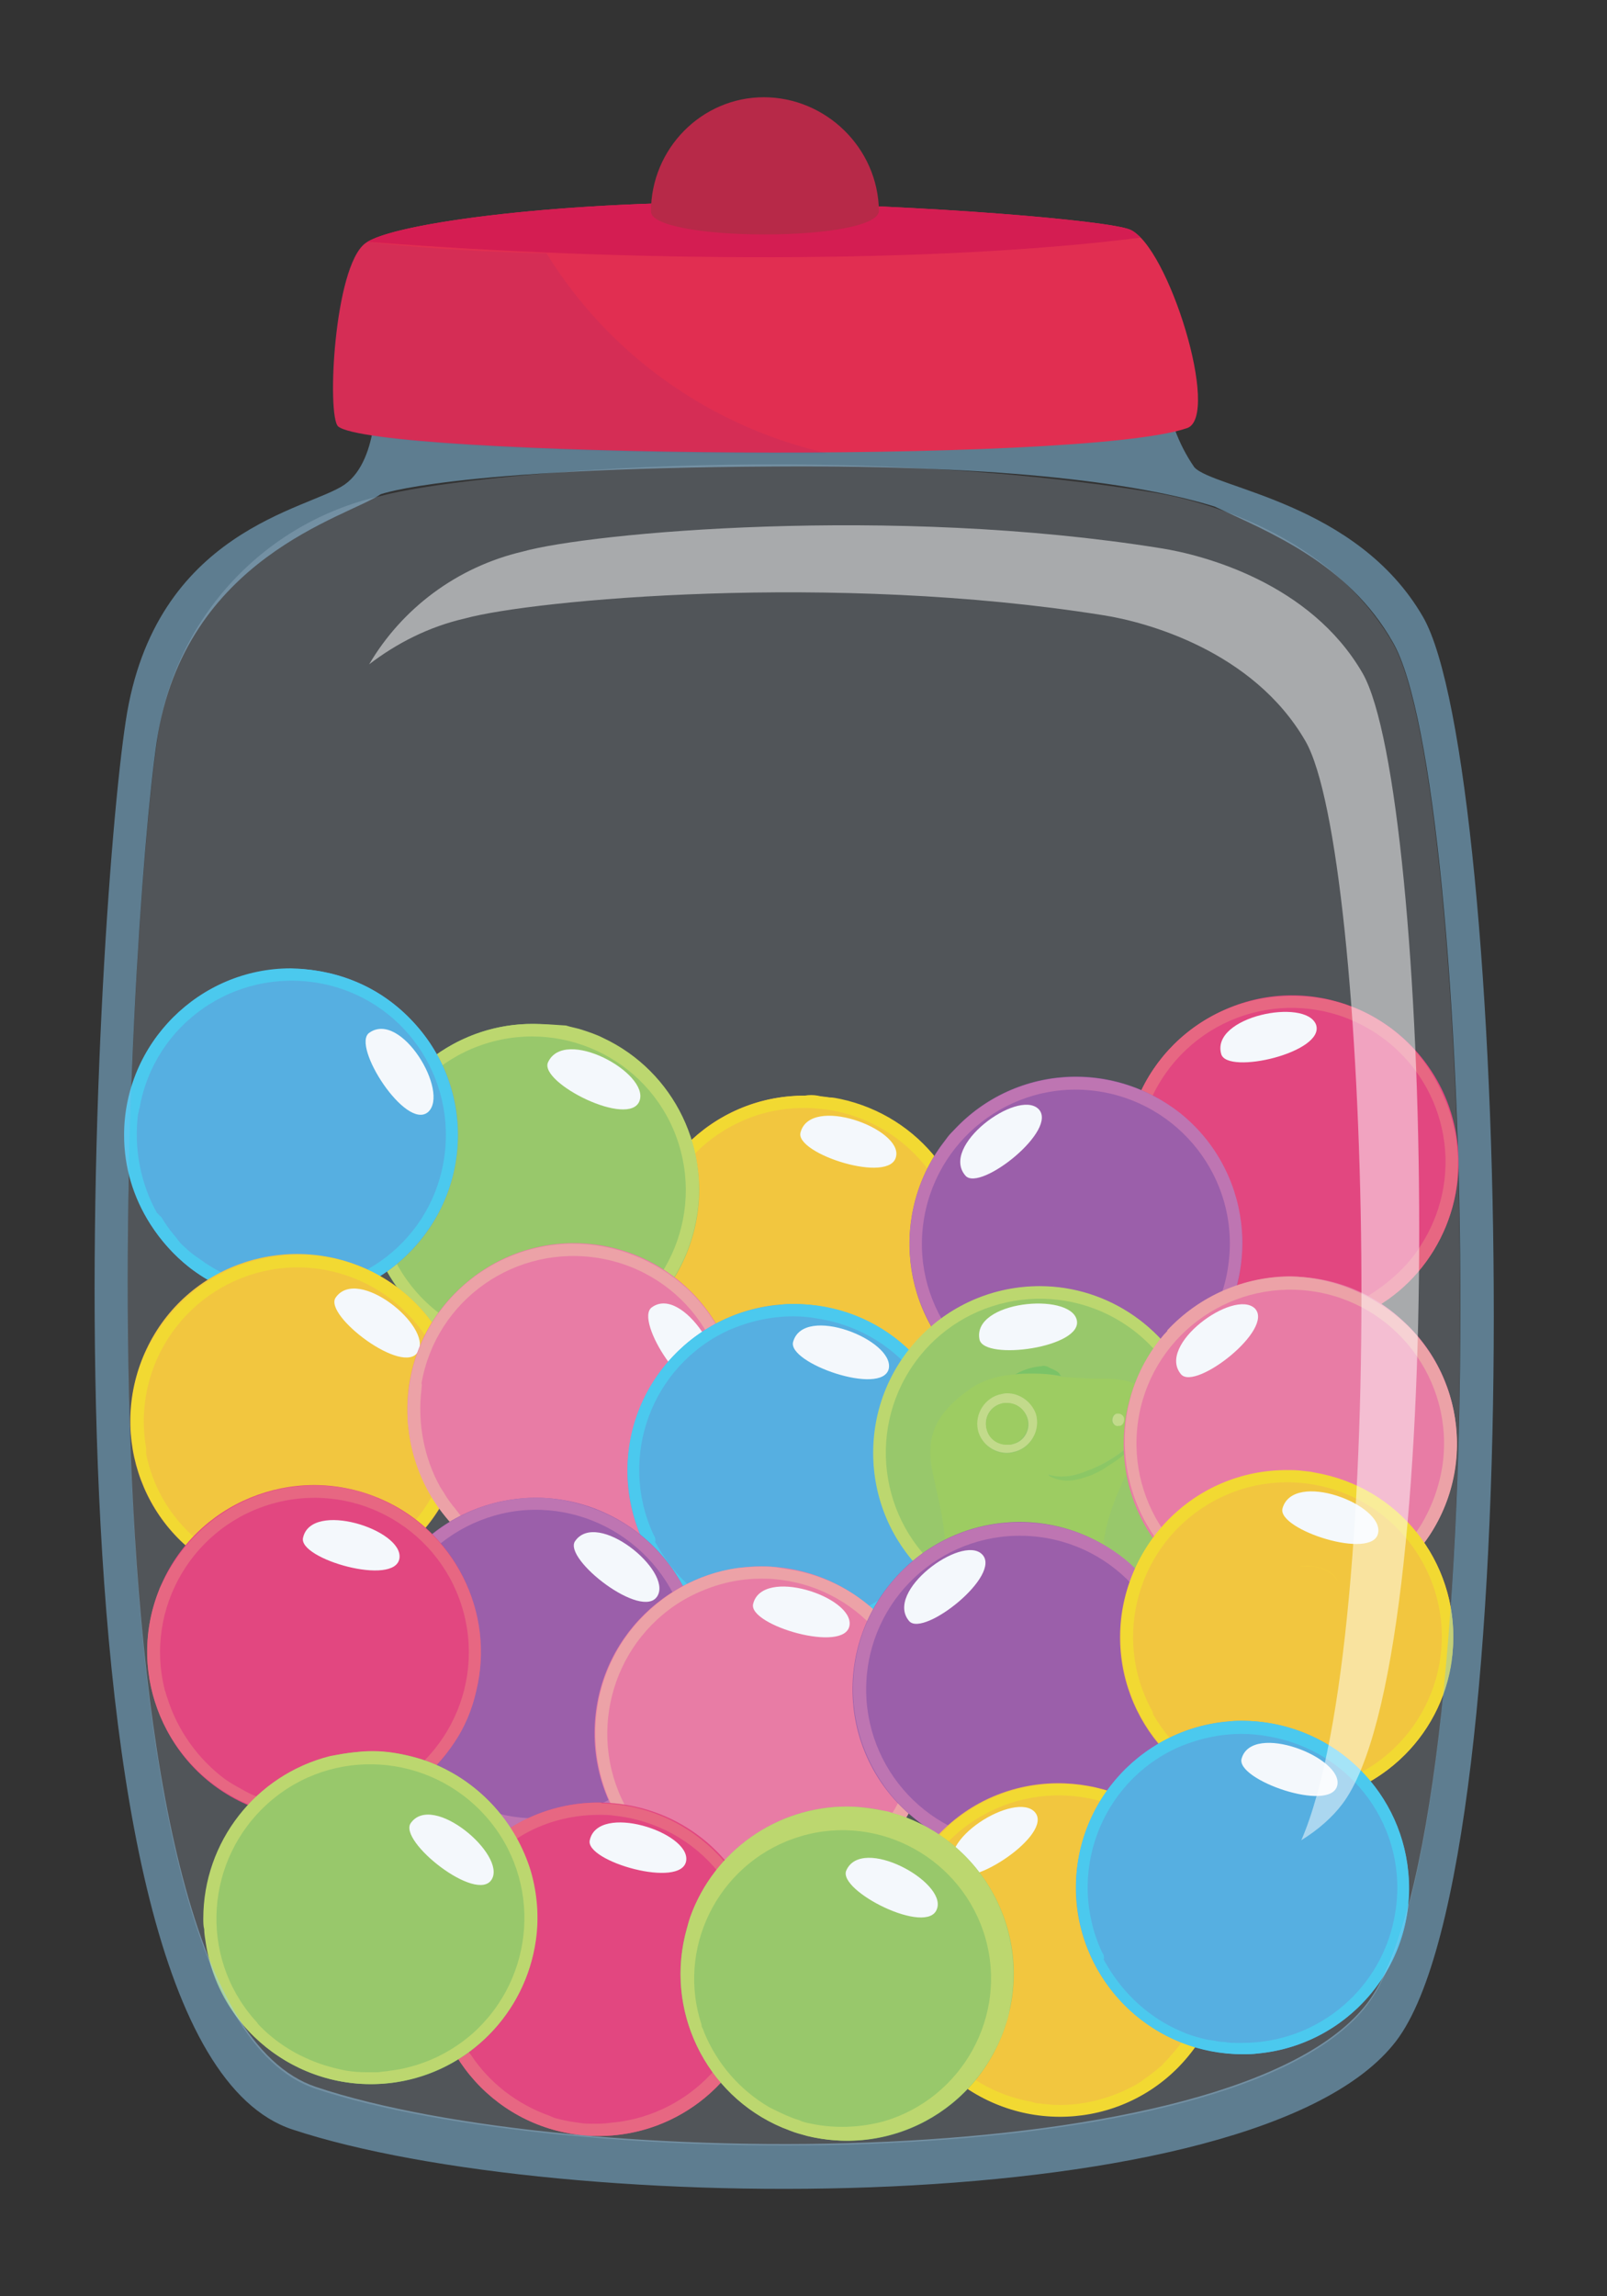 <svg width="14" height="20" viewBox="0 0 14 20" fill="none" xmlns="http://www.w3.org/2000/svg">
<rect x="0" y="0" width="14" height="20" fill="#333333" stroke="none"/>
<g clip-path="url(#clip0_2_636)">
<path d="M8.447 11.195C8.341 11.992 7.607 12.547 6.81 12.433C6.013 12.319 5.458 11.593 5.572 10.796C5.686 9.999 6.412 9.444 7.209 9.558C7.209 9.558 7.209 9.558 7.216 9.558C8.006 9.672 8.561 10.405 8.447 11.195Z" fill="#FDC113"/>
<path d="M5.807 11.586C5.48 10.924 5.75 10.113 6.419 9.785C6.604 9.693 6.803 9.65 7.01 9.65C7.074 9.65 7.138 9.657 7.202 9.664C7.935 9.771 8.447 10.447 8.341 11.18C8.248 11.828 7.707 12.312 7.053 12.333H6.981C6.953 12.333 6.924 12.333 6.903 12.333C6.867 12.333 6.832 12.326 6.796 12.326L6.746 12.319C6.69 12.305 6.633 12.291 6.576 12.276L6.526 12.255C6.248 12.148 6.021 11.949 5.864 11.693C5.857 11.679 5.843 11.657 5.835 11.65C5.828 11.629 5.814 11.607 5.807 11.586ZM7.01 9.543C6.291 9.543 5.686 10.07 5.579 10.775C5.579 10.782 5.579 10.782 5.579 10.789V10.803C5.48 11.565 5.992 12.276 6.754 12.419L6.811 12.426C6.839 12.433 6.867 12.433 6.896 12.433C6.939 12.44 6.981 12.44 7.017 12.44C7.693 12.44 8.284 11.97 8.433 11.309C8.44 11.273 8.447 11.23 8.455 11.195C8.462 11.145 8.469 11.088 8.469 11.038C8.49 10.333 8.013 9.721 7.323 9.572C7.287 9.565 7.259 9.558 7.223 9.558C7.188 9.551 7.152 9.551 7.124 9.543C7.088 9.536 7.045 9.536 7.01 9.543Z" fill="#FDD803"/>
<path d="M6.974 9.864C6.924 10.049 7.764 10.319 7.807 10.07C7.856 9.828 7.059 9.536 6.974 9.864Z" fill="white"/>
<path d="M12.59 9.551C12.903 10.291 12.569 11.138 11.828 11.458C11.088 11.771 10.241 11.437 9.921 10.697C9.601 9.956 9.942 9.109 10.683 8.789C11.416 8.469 12.27 8.811 12.59 9.551Z" fill="#E82264"/>
<path d="M10.533 11.251C9.907 10.853 9.722 10.027 10.12 9.401C10.519 8.775 11.344 8.59 11.97 8.988C12.597 9.387 12.782 10.212 12.383 10.839C12.284 11.002 12.141 11.137 11.985 11.244C11.942 11.273 11.899 11.301 11.857 11.322C11.828 11.337 11.793 11.351 11.757 11.365L11.714 11.38C11.657 11.401 11.601 11.415 11.543 11.429L11.494 11.436C11.422 11.451 11.344 11.458 11.266 11.458C11.045 11.458 10.832 11.408 10.633 11.301C10.611 11.294 10.597 11.28 10.583 11.273L10.533 11.251ZM11.252 8.675C10.447 8.675 9.8 9.323 9.8 10.127C9.8 10.931 10.447 11.579 11.252 11.579C11.422 11.579 11.586 11.55 11.743 11.493C11.771 11.486 11.793 11.472 11.821 11.465L11.878 11.444C12.476 11.159 12.803 10.504 12.675 9.856C12.654 9.757 12.625 9.657 12.583 9.565C12.561 9.515 12.54 9.465 12.511 9.415C12.262 8.953 11.778 8.668 11.252 8.675Z" fill="#EF4A67"/>
<path d="M10.639 9.18C10.689 9.366 11.55 9.166 11.465 8.924C11.373 8.689 10.547 8.853 10.639 9.18Z" fill="white"/>
<path d="M6.027 10.79C5.793 11.558 4.988 11.992 4.22 11.758C3.451 11.523 3.017 10.718 3.252 9.95C3.487 9.181 4.291 8.747 5.06 8.982C5.828 9.21 6.262 10.021 6.027 10.79Z" fill="#8CC34A"/>
<path d="M3.358 10.768C3.138 10.064 3.529 9.309 4.234 9.089C4.938 8.868 5.693 9.26 5.913 9.964C6.134 10.669 5.743 11.423 5.038 11.644C4.91 11.687 4.775 11.708 4.639 11.708C4.583 11.708 4.526 11.701 4.469 11.694C4.419 11.687 4.369 11.679 4.319 11.672C4.284 11.665 4.248 11.658 4.22 11.644L4.177 11.63C4.12 11.608 4.07 11.587 4.013 11.558L3.963 11.53C3.707 11.38 3.508 11.153 3.394 10.875C3.387 10.854 3.38 10.84 3.373 10.825C3.373 10.818 3.366 10.79 3.358 10.768ZM4.639 8.918C4.02 8.918 3.465 9.317 3.266 9.9C3.259 9.914 3.259 9.929 3.252 9.943L3.245 9.964C3.038 10.676 3.408 11.43 4.091 11.708C4.134 11.722 4.177 11.736 4.22 11.751C4.248 11.758 4.269 11.765 4.298 11.772C5.081 11.957 5.864 11.48 6.049 10.697C6.212 10.028 5.878 9.331 5.252 9.039C5.195 9.01 5.131 8.989 5.067 8.968C5.024 8.954 4.974 8.946 4.931 8.932C4.832 8.925 4.739 8.918 4.639 8.918Z" fill="#B9D64F"/>
<path d="M4.774 9.253C4.696 9.431 5.486 9.829 5.572 9.587C5.657 9.345 4.917 8.94 4.774 9.253Z" fill="white"/>
<path d="M3.522 10.953C2.932 11.501 2.013 11.465 1.473 10.874C0.932 10.284 0.96 9.366 1.551 8.825C2.142 8.284 3.06 8.312 3.601 8.903C4.149 9.487 4.113 10.405 3.522 10.953Z" fill="#39A4DD"/>
<path d="M1.216 9.651C1.344 8.918 2.042 8.434 2.775 8.562C3.508 8.69 3.992 9.387 3.864 10.12C3.736 10.853 3.038 11.337 2.305 11.209C2.092 11.174 1.892 11.081 1.722 10.953C1.679 10.925 1.643 10.896 1.608 10.861C1.579 10.839 1.558 10.811 1.537 10.782L1.508 10.747C1.472 10.704 1.437 10.654 1.408 10.604L1.366 10.562C1.223 10.305 1.166 9.999 1.202 9.708C1.209 9.686 1.209 9.665 1.216 9.651ZM2.533 8.434C1.736 8.434 1.081 9.088 1.081 9.886C1.081 10.163 1.159 10.426 1.309 10.661C1.401 10.804 1.515 10.932 1.65 11.039C2.284 11.53 3.195 11.409 3.686 10.768C4.177 10.135 4.056 9.224 3.415 8.733C3.166 8.54 2.853 8.441 2.533 8.434Z" fill="#2CC4EE"/>
<path d="M3.216 8.996C3.06 9.109 3.536 9.85 3.729 9.686C3.921 9.515 3.494 8.796 3.216 8.996Z" fill="white"/>
<path d="M10.334 9.743C10.931 10.277 10.988 11.188 10.462 11.793C9.928 12.39 9.017 12.447 8.412 11.921C7.814 11.394 7.757 10.476 8.284 9.871C8.818 9.266 9.729 9.209 10.334 9.743Z" fill="#904098"/>
<path d="M9.209 12.163C8.476 12.07 7.949 11.401 8.042 10.668C8.134 9.935 8.803 9.408 9.537 9.501C10.27 9.593 10.796 10.262 10.704 10.995C10.682 11.188 10.618 11.366 10.519 11.529C10.49 11.572 10.462 11.615 10.433 11.657C10.412 11.686 10.391 11.714 10.369 11.743L10.334 11.778C10.291 11.821 10.248 11.857 10.198 11.892L10.156 11.921C9.928 12.077 9.665 12.163 9.387 12.17C9.366 12.17 9.344 12.17 9.323 12.17C9.302 12.17 9.287 12.17 9.266 12.17L9.209 12.163ZM9.373 9.38C8.974 9.38 8.597 9.544 8.327 9.828L8.284 9.871C8.263 9.892 8.248 9.914 8.234 9.935C7.786 10.504 7.828 11.323 8.334 11.842C8.355 11.871 8.384 11.892 8.412 11.914C8.441 11.935 8.455 11.949 8.476 11.963C9.11 12.462 10.021 12.348 10.512 11.721C11.01 11.088 10.896 10.177 10.27 9.686C10.013 9.487 9.693 9.38 9.373 9.38Z" fill="#BC5BA3"/>
<path d="M8.412 10.241C8.54 10.383 9.231 9.835 9.045 9.657C8.86 9.486 8.184 9.984 8.412 10.241Z" fill="white"/>
<path d="M3.885 13.038C3.522 13.75 2.647 14.035 1.928 13.672C1.209 13.309 0.931 12.433 1.294 11.714C1.657 10.996 2.533 10.718 3.252 11.081C3.97 11.451 4.255 12.326 3.885 13.038Z" fill="#FDC113"/>
<path d="M1.273 12.611C1.145 11.878 1.636 11.188 2.362 11.059C3.088 10.931 3.785 11.422 3.913 12.148C4.041 12.882 3.55 13.572 2.824 13.7C2.611 13.736 2.397 13.721 2.191 13.657C2.141 13.643 2.091 13.629 2.049 13.607C2.013 13.593 1.985 13.579 1.949 13.565L1.906 13.543C1.856 13.515 1.807 13.479 1.757 13.444L1.714 13.408C1.486 13.216 1.33 12.953 1.273 12.661C1.273 12.639 1.273 12.625 1.273 12.611ZM2.098 11.017C1.757 11.138 1.472 11.394 1.301 11.714C1.287 11.75 1.266 11.778 1.251 11.814C0.974 12.476 1.223 13.252 1.842 13.622C1.871 13.636 1.899 13.657 1.928 13.664C1.956 13.679 1.985 13.693 2.006 13.7C2.668 13.992 3.444 13.75 3.821 13.138C3.842 13.102 3.856 13.074 3.878 13.038C3.906 12.981 3.935 12.924 3.956 12.867C4.226 12.113 3.835 11.28 3.081 11.01C2.767 10.896 2.419 10.903 2.098 11.017Z" fill="#FDD803"/>
<path d="M2.924 11.302C2.817 11.458 3.522 11.992 3.643 11.771C3.764 11.551 3.116 11.024 2.924 11.302Z" fill="white"/>
<path d="M5.985 13.344C5.394 13.892 4.476 13.857 3.935 13.266C3.394 12.675 3.423 11.757 4.013 11.216C4.604 10.668 5.515 10.704 6.063 11.294C6.604 11.885 6.568 12.803 5.985 13.344Z" fill="#F06492"/>
<path d="M3.672 12.049C3.8 11.316 4.497 10.832 5.23 10.96C5.964 11.088 6.448 11.786 6.319 12.519C6.191 13.252 5.494 13.736 4.761 13.608C4.547 13.572 4.355 13.487 4.184 13.351C4.142 13.323 4.099 13.287 4.063 13.252C4.035 13.23 4.013 13.202 3.992 13.174L3.964 13.138C3.928 13.095 3.892 13.046 3.864 12.996L3.836 12.953C3.693 12.697 3.636 12.391 3.672 12.099C3.672 12.078 3.679 12.063 3.672 12.049ZM5.003 10.832H4.967C4.163 10.853 3.529 11.515 3.551 12.319C3.551 12.355 3.551 12.398 3.558 12.433C3.579 12.64 3.643 12.839 3.75 13.024C3.8 13.11 3.864 13.195 3.928 13.266C3.949 13.295 3.978 13.316 3.999 13.337C4.583 13.885 5.501 13.857 6.049 13.273C6.597 12.69 6.569 11.771 5.985 11.223C5.714 10.974 5.359 10.832 4.988 10.832" fill="#F59395"/>
<path d="M5.678 11.387C5.522 11.501 5.999 12.241 6.198 12.077C6.397 11.914 5.949 11.188 5.678 11.387Z" fill="white"/>
<path d="M7.465 11.046C7.465 11.053 7.472 11.06 7.472 11.074C7.472 11.067 7.472 11.06 7.465 11.046Z" fill="#FFD10D"/>
<path d="M8.348 13.052C8.213 13.842 7.465 14.376 6.675 14.241C5.885 14.105 5.352 13.358 5.487 12.568C5.622 11.778 6.369 11.244 7.159 11.379C7.949 11.508 8.476 12.262 8.348 13.052Z" fill="#39A4DD"/>
<path d="M5.693 13.366C5.38 12.689 5.679 11.892 6.348 11.586C6.526 11.508 6.718 11.465 6.91 11.465C6.989 11.465 7.06 11.472 7.138 11.487C7.871 11.608 8.369 12.291 8.248 13.024C8.141 13.679 7.579 14.155 6.917 14.155H6.875C6.839 14.155 6.796 14.155 6.761 14.148C6.725 14.148 6.69 14.141 6.654 14.134L6.604 14.127C6.547 14.113 6.49 14.099 6.433 14.077L6.384 14.056C6.113 13.942 5.885 13.736 5.736 13.479C5.729 13.465 5.715 13.444 5.707 13.43C5.715 13.415 5.707 13.387 5.693 13.366ZM6.91 11.358C6.875 11.358 6.832 11.358 6.796 11.366C5.999 11.43 5.401 12.134 5.473 12.931C5.537 13.686 6.163 14.262 6.917 14.262C6.967 14.262 7.01 14.262 7.053 14.255C7.85 14.177 8.44 13.472 8.362 12.675C8.291 11.921 7.665 11.351 6.91 11.358Z" fill="#2CC4EE"/>
<path d="M6.91 11.686C6.853 11.871 7.686 12.163 7.743 11.921C7.793 11.671 7.003 11.358 6.91 11.686Z" fill="white"/>
<path d="M11.985 11.765C11.565 12.042 11.017 12.056 10.582 11.8C10.597 11.807 10.611 11.822 10.632 11.829C10.825 11.928 11.045 11.985 11.266 11.985C11.344 11.985 11.415 11.978 11.493 11.964L11.543 11.957C11.6 11.943 11.657 11.928 11.714 11.907L11.757 11.893C11.792 11.879 11.821 11.864 11.857 11.85C11.899 11.822 11.942 11.8 11.985 11.765Z" fill="#F26B48"/>
<path d="M5.956 15.166C5.586 15.878 4.711 16.155 3.999 15.785C3.287 15.415 3.01 14.54 3.38 13.828C3.75 13.116 4.625 12.839 5.337 13.209C6.049 13.579 6.326 14.454 5.956 15.166Z" fill="#904098"/>
<path d="M3.337 14.653C3.252 13.92 3.778 13.251 4.511 13.159C5.244 13.073 5.913 13.6 6.006 14.333C6.091 15.066 5.565 15.735 4.832 15.828C4.639 15.849 4.447 15.835 4.262 15.771C4.212 15.757 4.17 15.742 4.12 15.721C4.084 15.707 4.056 15.693 4.02 15.678L3.978 15.657C3.928 15.629 3.878 15.593 3.835 15.557L3.793 15.522C3.572 15.329 3.415 15.066 3.358 14.774C3.351 14.753 3.351 14.739 3.351 14.717C3.351 14.703 3.344 14.675 3.337 14.653ZM4.675 13.045C3.871 13.045 3.223 13.693 3.223 14.497C3.223 15.18 3.707 15.778 4.376 15.913C4.476 15.934 4.575 15.942 4.668 15.942C5.152 15.942 5.607 15.7 5.878 15.294C5.906 15.251 5.928 15.209 5.956 15.166C5.978 15.13 5.992 15.088 6.013 15.052C6.319 14.312 5.963 13.465 5.223 13.159C5.052 13.088 4.86 13.045 4.675 13.045Z" fill="#BC5BA3"/>
<path d="M5.01 13.423C4.903 13.579 5.6 14.12 5.728 13.9C5.857 13.679 5.202 13.145 5.01 13.423Z" fill="white"/>
<path d="M7.074 15.195C7.074 15.202 7.081 15.217 7.081 15.224C7.081 15.217 7.074 15.21 7.074 15.195Z" fill="#EF8272"/>
<path d="M8.077 15.252C7.992 16.049 7.273 16.626 6.476 16.541C5.679 16.455 5.102 15.736 5.188 14.939C5.273 14.142 5.992 13.566 6.789 13.651C7.586 13.736 8.163 14.455 8.077 15.252Z" fill="#F06492"/>
<path d="M5.479 15.786C5.102 15.152 5.308 14.327 5.942 13.943C6.148 13.822 6.383 13.75 6.625 13.75C6.675 13.75 6.725 13.75 6.775 13.757C7.515 13.836 8.041 14.505 7.963 15.238C7.892 15.886 7.365 16.391 6.71 16.433C6.675 16.441 6.639 16.441 6.597 16.441H6.554C6.518 16.441 6.483 16.441 6.447 16.433L6.397 16.426C6.34 16.419 6.283 16.405 6.226 16.384L6.177 16.369C5.899 16.27 5.657 16.078 5.501 15.829L5.479 15.786ZM6.632 13.644C6.561 13.644 6.49 13.651 6.419 13.658C6.077 13.708 5.764 13.886 5.536 14.149C5.017 14.754 5.081 15.672 5.693 16.199C5.913 16.391 6.191 16.512 6.483 16.54C6.54 16.547 6.589 16.547 6.646 16.547H6.718C7.522 16.505 8.134 15.821 8.091 15.024C8.056 14.362 7.579 13.807 6.931 13.679C6.888 13.672 6.846 13.665 6.803 13.658C6.739 13.644 6.682 13.644 6.632 13.644Z" fill="#F59395"/>
<path d="M6.561 13.971C6.518 14.156 7.365 14.405 7.401 14.156C7.437 13.907 6.639 13.644 6.561 13.971Z" fill="white"/>
<path d="M6.661 17.294C6.582 18.091 5.871 18.675 5.074 18.597C4.277 18.518 3.693 17.807 3.771 17.01C3.849 16.213 4.561 15.629 5.358 15.707C6.163 15.786 6.739 16.497 6.661 17.294Z" fill="#E82264"/>
<path d="M4.07 17.843C3.686 17.209 3.892 16.383 4.526 15.999C4.732 15.871 4.974 15.807 5.216 15.807C5.266 15.807 5.309 15.807 5.351 15.814C6.091 15.892 6.625 16.547 6.547 17.287C6.483 17.935 5.956 18.44 5.309 18.49C5.266 18.497 5.223 18.497 5.188 18.497H5.159C5.124 18.497 5.088 18.497 5.052 18.49L5.003 18.483C4.946 18.476 4.889 18.462 4.832 18.447L4.782 18.426C4.504 18.326 4.262 18.141 4.099 17.892C4.084 17.878 4.077 17.857 4.07 17.843ZM5.216 15.7C4.412 15.7 3.764 16.348 3.764 17.152C3.764 17.956 4.412 18.604 5.216 18.604C5.914 18.604 6.519 18.106 6.639 17.415C6.647 17.38 6.654 17.337 6.654 17.302C6.661 17.259 6.661 17.238 6.661 17.202C6.682 16.398 6.049 15.729 5.245 15.707C5.237 15.7 5.23 15.7 5.216 15.7Z" fill="#EF4A67"/>
<path d="M5.138 16.028C5.095 16.213 5.942 16.455 5.978 16.206C6.013 15.957 5.209 15.7 5.138 16.028Z" fill="white"/>
<path d="M4.077 14.946C3.771 15.686 2.917 16.035 2.177 15.729C1.437 15.423 1.088 14.569 1.394 13.828C1.7 13.088 2.554 12.739 3.294 13.046C4.035 13.351 4.383 14.206 4.077 14.946Z" fill="#E82264"/>
<path d="M1.437 14.725C1.252 14.006 1.686 13.273 2.405 13.088C3.124 12.903 3.857 13.337 4.042 14.056C4.227 14.775 3.793 15.508 3.074 15.693C2.867 15.743 2.654 15.75 2.44 15.7C2.39 15.693 2.341 15.679 2.291 15.664C2.255 15.657 2.227 15.643 2.191 15.629L2.148 15.607C2.099 15.579 2.042 15.55 1.999 15.522L1.956 15.493C1.721 15.316 1.544 15.066 1.458 14.789C1.444 14.753 1.444 14.739 1.437 14.725ZM2.739 12.938C2.17 12.938 1.657 13.273 1.415 13.785C1.408 13.8 1.401 13.814 1.394 13.828C1.387 13.842 1.387 13.85 1.38 13.864C1.095 14.597 1.451 15.422 2.177 15.721C2.312 15.778 2.455 15.814 2.604 15.828C2.647 15.835 2.689 15.835 2.739 15.835C3.23 15.835 3.686 15.586 3.956 15.18C4.049 15.045 4.113 14.889 4.148 14.732C4.319 14.042 3.956 13.33 3.301 13.052H3.294L3.287 13.045C3.116 12.974 2.931 12.938 2.739 12.938Z" fill="#EF4A67"/>
<path d="M2.64 13.394C2.597 13.579 3.444 13.821 3.48 13.572C3.515 13.323 2.711 13.067 2.64 13.394Z" fill="white"/>
<path d="M3.273 15.893C3.28 15.9 3.287 15.907 3.294 15.907C3.287 15.9 3.28 15.9 3.273 15.893Z" fill="#92C83E"/>
<path d="M10.44 12.213C10.682 12.975 10.262 13.793 9.501 14.035C8.739 14.277 7.921 13.857 7.679 13.095C7.437 12.334 7.857 11.515 8.618 11.274C9.373 11.031 10.191 11.451 10.44 12.213Z" fill="#8CC34A"/>
<path d="M8.284 13.75C7.679 13.323 7.536 12.483 7.963 11.878C8.39 11.273 9.23 11.131 9.835 11.558C10.44 11.985 10.582 12.825 10.155 13.43C10.034 13.601 9.871 13.743 9.679 13.843C9.636 13.871 9.586 13.892 9.543 13.907C9.508 13.921 9.479 13.935 9.444 13.942L9.401 13.957C9.344 13.971 9.287 13.985 9.23 13.985L9.18 13.992C9.152 13.992 9.116 13.999 9.088 13.999C8.824 13.999 8.568 13.921 8.34 13.779C8.305 13.771 8.291 13.764 8.284 13.75ZM9.059 11.202C8.255 11.202 7.607 11.85 7.607 12.654C7.607 13.458 8.255 14.106 9.059 14.106C9.18 14.106 9.301 14.092 9.415 14.063L9.493 14.042C9.515 14.035 9.536 14.028 9.558 14.021C10.312 13.743 10.689 12.903 10.412 12.156C10.205 11.579 9.657 11.202 9.059 11.202Z" fill="#B9D64F"/>
<path d="M9.237 12.861C9.287 12.861 9.337 12.854 9.387 12.839C9.472 12.818 9.55 12.782 9.621 12.74C9.7 12.697 9.771 12.647 9.835 12.59C9.906 12.533 9.963 12.476 10.013 12.405H10.02C9.97 12.483 9.913 12.547 9.849 12.604C9.785 12.661 9.714 12.718 9.636 12.768C9.557 12.818 9.479 12.854 9.394 12.875C9.358 12.882 9.33 12.889 9.294 12.889C9.237 12.889 9.18 12.875 9.13 12.846V12.839C9.166 12.854 9.202 12.861 9.237 12.861ZM9.735 12.419C9.714 12.419 9.685 12.405 9.685 12.384C9.678 12.355 9.693 12.32 9.721 12.313C9.728 12.313 9.735 12.313 9.735 12.313C9.757 12.313 9.778 12.327 9.785 12.348C9.792 12.377 9.778 12.412 9.75 12.419H9.735ZM8.774 12.661C8.632 12.661 8.518 12.547 8.518 12.398C8.518 12.284 8.589 12.184 8.696 12.149C8.725 12.142 8.746 12.135 8.774 12.135C8.917 12.135 9.031 12.249 9.031 12.398C9.031 12.512 8.96 12.611 8.853 12.647C8.824 12.654 8.803 12.661 8.774 12.661ZM9.002 11.964C8.952 11.964 8.903 11.964 8.846 11.971C8.725 11.978 8.611 12.007 8.504 12.063C8.077 12.334 8.07 12.59 8.134 12.868C8.205 13.181 8.262 13.416 8.226 13.715L8.262 13.743L8.276 13.757C8.618 13.999 9.059 14.071 9.458 13.942C9.529 13.921 9.6 13.893 9.671 13.857C9.5 13.501 9.714 13.031 9.842 12.782C9.871 12.725 9.913 12.654 9.956 12.576C10.127 12.284 10.098 12.007 9.614 12.007H9.529C9.436 12.007 9.344 11.999 9.244 11.992C9.159 11.971 9.081 11.964 9.002 11.964Z" fill="#92C83E"/>
<path d="M8.533 11.665C8.568 11.857 9.444 11.736 9.38 11.494C9.316 11.252 8.469 11.331 8.533 11.665Z" fill="white"/>
<path d="M9.743 12.312C9.735 12.312 9.728 12.312 9.728 12.312C9.7 12.32 9.686 12.355 9.693 12.384C9.7 12.405 9.721 12.426 9.743 12.419H9.757C9.785 12.412 9.799 12.377 9.792 12.348C9.785 12.327 9.764 12.312 9.743 12.312Z" fill="#C0DA72"/>
<path d="M9.073 11.899C8.995 11.906 8.917 11.928 8.846 11.97C8.896 11.963 8.945 11.963 9.002 11.963C9.081 11.963 9.166 11.97 9.244 11.985C9.237 11.978 9.23 11.97 9.23 11.963C9.209 11.942 9.18 11.928 9.145 11.914C9.123 11.899 9.095 11.892 9.073 11.899Z" fill="#68BD45"/>
<path d="M8.774 12.583C8.675 12.583 8.589 12.498 8.589 12.398C8.589 12.32 8.639 12.249 8.718 12.227C8.732 12.22 8.753 12.22 8.774 12.22C8.874 12.22 8.96 12.306 8.96 12.405C8.96 12.483 8.91 12.555 8.831 12.576C8.81 12.583 8.796 12.583 8.774 12.583ZM8.774 12.135C8.746 12.135 8.725 12.142 8.696 12.149C8.561 12.192 8.483 12.341 8.525 12.476C8.561 12.583 8.661 12.654 8.774 12.654C8.803 12.654 8.824 12.647 8.853 12.64C8.988 12.597 9.066 12.448 9.024 12.313C8.988 12.213 8.888 12.135 8.774 12.135Z" fill="#C0DA72"/>
<path d="M8.775 12.22C8.753 12.22 8.739 12.22 8.718 12.227C8.625 12.255 8.568 12.362 8.597 12.455C8.618 12.533 8.689 12.583 8.768 12.583C8.789 12.583 8.803 12.583 8.824 12.576C8.917 12.547 8.974 12.44 8.945 12.348C8.924 12.27 8.853 12.22 8.775 12.22Z" fill="#92C83E"/>
<path d="M10.02 12.405C9.97 12.476 9.906 12.54 9.842 12.59C9.778 12.647 9.707 12.697 9.629 12.74C9.55 12.783 9.472 12.811 9.394 12.839C9.344 12.854 9.294 12.861 9.244 12.861C9.209 12.861 9.173 12.854 9.138 12.847V12.854C9.188 12.882 9.244 12.896 9.301 12.896C9.337 12.896 9.373 12.889 9.401 12.882C9.486 12.861 9.572 12.825 9.643 12.775C9.721 12.726 9.792 12.676 9.857 12.612C9.921 12.555 9.978 12.484 10.027 12.412L10.02 12.405Z" fill="#7DC242"/>
<path d="M9.159 10.668L9.188 10.675C9.181 10.675 9.166 10.668 9.159 10.668Z" fill="#A04895"/>
<path d="M9.842 13.622C10.447 14.148 10.504 15.066 9.97 15.671C9.444 16.276 8.526 16.333 7.921 15.8C7.316 15.273 7.259 14.355 7.793 13.75C8.326 13.145 9.244 13.088 9.842 13.622Z" fill="#904098"/>
<path d="M8.782 16.049C8.041 15.992 7.493 15.344 7.55 14.611C7.607 13.871 8.255 13.323 8.988 13.38C9.728 13.437 10.276 14.084 10.219 14.818C10.205 15.031 10.134 15.237 10.02 15.422C9.999 15.465 9.97 15.508 9.935 15.543C9.913 15.572 9.892 15.6 9.863 15.629L9.828 15.664C9.785 15.707 9.742 15.75 9.693 15.778L9.65 15.807C9.422 15.963 9.159 16.049 8.881 16.056C8.86 16.056 8.839 16.056 8.817 16.056C8.81 16.049 8.789 16.049 8.782 16.049ZM8.881 13.259C8.276 13.259 7.735 13.636 7.522 14.205C7.244 14.96 7.629 15.793 8.376 16.07C8.91 16.269 9.508 16.134 9.913 15.736C9.935 15.714 9.949 15.693 9.97 15.679L9.999 15.643C10.49 15.059 10.44 14.191 9.892 13.665C9.878 13.65 9.863 13.636 9.849 13.622L9.807 13.586C9.543 13.373 9.223 13.259 8.881 13.259Z" fill="#BC5BA3"/>
<path d="M7.921 14.12C8.049 14.262 8.739 13.714 8.554 13.536C8.376 13.365 7.7 13.863 7.921 14.12Z" fill="white"/>
<path d="M9.394 16.27L9.415 16.284C9.408 16.277 9.401 16.27 9.394 16.27Z" fill="#FFD10D"/>
<path d="M10.284 15.992C10.832 16.576 10.796 17.494 10.212 18.042C9.629 18.59 8.711 18.554 8.163 17.971C7.615 17.387 7.65 16.469 8.234 15.921C8.817 15.373 9.736 15.409 10.284 15.992Z" fill="#FDC113"/>
<path d="M8.988 18.306C8.255 18.178 7.771 17.48 7.899 16.747C8.027 16.014 8.725 15.53 9.458 15.658C10.191 15.786 10.675 16.484 10.547 17.217C10.511 17.43 10.426 17.622 10.29 17.793C10.262 17.836 10.226 17.872 10.191 17.914C10.17 17.943 10.141 17.964 10.12 17.992L10.084 18.021C10.041 18.057 9.992 18.092 9.942 18.128L9.899 18.156C9.693 18.27 9.465 18.334 9.23 18.334C9.173 18.334 9.109 18.327 9.052 18.32C9.024 18.32 9.009 18.313 8.988 18.306ZM9.223 15.537C8.896 15.537 8.575 15.651 8.319 15.857C8.291 15.879 8.262 15.9 8.241 15.929C8.198 15.971 8.155 16.014 8.12 16.057C7.607 16.669 7.686 17.587 8.305 18.099C8.917 18.612 9.835 18.533 10.348 17.914C10.71 17.48 10.789 16.868 10.54 16.356C10.419 16.107 10.226 15.9 9.992 15.751C9.757 15.608 9.493 15.537 9.223 15.537Z" fill="#FDD803"/>
<path d="M8.326 16.305C8.44 16.462 9.18 15.977 9.017 15.785C8.853 15.593 8.127 16.034 8.326 16.305Z" fill="white"/>
<path d="M8.768 17.614C8.533 18.383 7.729 18.817 6.96 18.582C6.191 18.347 5.757 17.536 5.992 16.767C6.227 15.998 7.031 15.564 7.8 15.799C8.568 16.034 9.003 16.845 8.768 17.614Z" fill="#8CC34A"/>
<path d="M6.099 17.593C5.899 16.91 6.298 16.191 6.981 15.992C7.664 15.792 8.383 16.191 8.583 16.874C8.782 17.557 8.383 18.276 7.7 18.476C7.494 18.532 7.273 18.54 7.067 18.497C7.031 18.49 6.995 18.483 6.967 18.468L6.924 18.454C6.867 18.433 6.817 18.411 6.761 18.383L6.704 18.355C6.447 18.205 6.248 17.977 6.134 17.7C6.127 17.678 6.12 17.664 6.113 17.65C6.113 17.636 6.106 17.614 6.099 17.593ZM7.38 15.735C6.768 15.735 6.22 16.12 6.013 16.696C6.006 16.718 5.999 16.739 5.992 16.767C5.992 16.774 5.985 16.789 5.985 16.796C5.785 17.5 6.141 18.248 6.817 18.532C6.86 18.547 6.903 18.568 6.953 18.582C6.981 18.589 7.003 18.596 7.031 18.604C7.679 18.76 8.348 18.461 8.661 17.87C8.704 17.792 8.739 17.707 8.768 17.614C8.782 17.579 8.789 17.543 8.796 17.5C8.953 16.774 8.54 16.041 7.828 15.806L7.8 15.799L7.736 15.778C7.622 15.757 7.501 15.735 7.38 15.735Z" fill="#B9D64F"/>
<path d="M7.373 16.291C7.294 16.468 8.084 16.867 8.163 16.625C8.248 16.39 7.508 15.985 7.373 16.291Z" fill="white"/>
<path d="M11.045 11.914C11.052 11.914 11.066 11.921 11.073 11.921C11.066 11.921 11.059 11.914 11.045 11.914Z" fill="#EF8272"/>
<path d="M12.212 11.495C12.81 12.029 12.853 12.947 12.319 13.545C11.785 14.142 10.867 14.185 10.269 13.651C9.671 13.117 9.629 12.199 10.162 11.602C10.703 11.004 11.621 10.954 12.212 11.495Z" fill="#F06492"/>
<path d="M11.059 13.9C10.326 13.8 9.814 13.124 9.913 12.391C10.013 11.658 10.689 11.146 11.422 11.245C12.155 11.345 12.668 12.021 12.568 12.754C12.54 12.946 12.475 13.124 12.376 13.288C12.347 13.331 12.319 13.373 12.29 13.416C12.269 13.444 12.248 13.473 12.219 13.494L12.184 13.53C12.141 13.573 12.098 13.608 12.048 13.644L12.006 13.672C11.785 13.822 11.522 13.907 11.251 13.907C11.223 13.907 11.201 13.907 11.173 13.907L11.116 13.9H11.059ZM11.244 11.117C10.838 11.117 10.447 11.288 10.169 11.587V11.594L10.141 11.623C9.927 11.872 9.806 12.185 9.799 12.512C9.778 13.316 10.404 13.985 11.209 14.007C11.223 14.007 11.237 14.007 11.251 14.007C11.337 14.007 11.429 14 11.515 13.985H11.522C11.65 13.964 11.771 13.921 11.885 13.871H11.892C12.12 13.758 12.312 13.587 12.454 13.373C12.895 12.704 12.71 11.8 12.034 11.366C11.799 11.21 11.529 11.124 11.244 11.117Z" fill="#F59395"/>
<path d="M10.29 11.971C10.418 12.114 11.109 11.573 10.931 11.395C10.746 11.224 10.07 11.715 10.29 11.971Z" fill="white"/>
<path d="M11.664 13.8C11.664 13.807 11.671 13.821 11.671 13.828C11.671 13.821 11.671 13.807 11.664 13.8Z" fill="#FFD10D"/>
<path d="M12.646 14.462C12.533 15.259 11.8 15.807 11.009 15.7C10.212 15.586 9.664 14.853 9.771 14.063C9.885 13.266 10.618 12.718 11.408 12.825C12.205 12.932 12.76 13.665 12.646 14.462Z" fill="#FDC113"/>
<path d="M10.042 14.91C9.679 14.263 9.914 13.444 10.561 13.081C11.209 12.718 12.027 12.953 12.39 13.601C12.753 14.248 12.519 15.067 11.871 15.43C11.679 15.537 11.472 15.594 11.252 15.601H11.181C11.152 15.601 11.124 15.601 11.102 15.601C11.067 15.601 11.031 15.594 10.995 15.586L10.946 15.579C10.889 15.565 10.832 15.551 10.775 15.537L10.725 15.523C10.447 15.416 10.22 15.216 10.063 14.96C10.049 14.939 10.042 14.925 10.042 14.91ZM11.209 12.804C10.405 12.804 9.757 13.459 9.764 14.263C9.764 14.946 10.248 15.537 10.917 15.679C10.946 15.686 10.974 15.693 11.01 15.693C11.052 15.7 11.095 15.7 11.138 15.707C11.166 15.707 11.188 15.707 11.216 15.707C11.921 15.707 12.519 15.202 12.64 14.512C12.64 14.498 12.647 14.476 12.647 14.462C12.647 14.448 12.654 14.419 12.654 14.398C12.725 13.665 12.241 12.996 11.522 12.839C11.487 12.832 11.451 12.825 11.415 12.818L11.351 12.811C11.302 12.804 11.259 12.804 11.209 12.804Z" fill="#FDD803"/>
<path d="M11.173 13.138C11.123 13.323 11.963 13.594 12.006 13.352C12.056 13.103 11.266 12.804 11.173 13.138Z" fill="white"/>
<path d="M11.394 13.637C11.373 13.637 11.344 13.637 11.323 13.644C11.344 13.644 11.358 13.644 11.38 13.644C11.465 13.637 11.55 13.665 11.615 13.722C11.636 13.743 11.657 13.772 11.664 13.8C11.636 13.687 11.515 13.644 11.394 13.637Z" fill="#FFC610"/>
<path d="M4.675 16.598C4.732 17.395 4.134 18.092 3.337 18.149C2.54 18.206 1.842 17.608 1.785 16.811C1.729 16.014 2.326 15.316 3.124 15.259C3.914 15.195 4.611 15.8 4.675 16.598Z" fill="#8CC34A"/>
<path d="M2.22 17.594C1.729 17.039 1.786 16.192 2.341 15.701C2.896 15.21 3.743 15.267 4.234 15.822C4.725 16.377 4.668 17.224 4.113 17.715C3.949 17.857 3.757 17.957 3.551 18.007C3.501 18.021 3.451 18.028 3.401 18.035C3.366 18.042 3.33 18.042 3.295 18.049H3.245C3.188 18.049 3.124 18.049 3.067 18.042L3.017 18.035C2.91 18.014 2.803 17.985 2.704 17.942C2.533 17.871 2.376 17.765 2.248 17.629C2.241 17.615 2.227 17.601 2.22 17.594ZM3.786 15.366C3.686 15.323 3.579 15.295 3.472 15.274C3.359 15.252 3.238 15.245 3.117 15.259C3.031 15.267 2.953 15.281 2.875 15.295C2.227 15.459 1.771 16.042 1.771 16.711C1.771 16.74 1.771 16.775 1.779 16.804C1.779 16.839 1.786 16.882 1.793 16.925C1.914 17.715 2.661 18.256 3.451 18.135C4.085 18.035 4.576 17.537 4.668 16.903C4.697 16.704 4.682 16.498 4.625 16.299C4.497 15.879 4.191 15.537 3.786 15.366Z" fill="#B9D64F"/>
<path d="M3.579 15.878C3.465 16.035 4.156 16.583 4.284 16.369C4.412 16.156 3.771 15.608 3.579 15.878Z" fill="white"/>
<path d="M12.255 16.682C12.12 17.472 11.373 18.006 10.583 17.87C9.793 17.735 9.259 16.988 9.394 16.198C9.529 15.408 10.277 14.874 11.066 15.009C11.857 15.145 12.383 15.892 12.255 16.682Z" fill="#39A4DD"/>
<path d="M9.6 17.002C9.287 16.326 9.586 15.529 10.255 15.223C10.433 15.145 10.625 15.102 10.817 15.102C10.896 15.102 10.967 15.109 11.045 15.123C11.778 15.245 12.277 15.928 12.155 16.661C12.049 17.316 11.486 17.793 10.825 17.793H10.782C10.746 17.793 10.704 17.793 10.668 17.785C10.632 17.785 10.597 17.778 10.561 17.771L10.511 17.764C10.454 17.75 10.398 17.735 10.341 17.714L10.291 17.693C10.02 17.579 9.793 17.372 9.643 17.116C9.636 17.102 9.622 17.081 9.615 17.067C9.622 17.045 9.615 17.024 9.6 17.002ZM10.817 14.988C10.782 14.988 10.739 14.988 10.704 14.995C9.906 15.059 9.309 15.764 9.38 16.561C9.444 17.316 10.07 17.892 10.825 17.892C10.874 17.892 10.917 17.892 10.96 17.885C11.757 17.807 12.348 17.102 12.269 16.305C12.198 15.558 11.572 14.988 10.817 14.988Z" fill="#2CC4EE"/>
<path d="M10.817 15.316C10.76 15.501 11.593 15.793 11.65 15.551C11.707 15.309 10.91 14.996 10.817 15.316Z" fill="white"/>
<path opacity="0.5" d="M12.397 5.373C11.821 4.376 10.575 4.255 10.405 4.07C10.262 3.864 10.177 3.622 10.148 3.373L3.273 3.352C3.273 3.352 3.316 3.999 3.003 4.22C2.69 4.44 1.344 4.611 1.095 6.284C0.832 7.999 0.227 17.778 2.547 18.547C4.867 19.315 10.953 19.358 12.162 17.778C13.372 16.198 13.145 6.668 12.397 5.373ZM11.913 17.444C10.768 18.952 4.967 18.917 2.754 18.177C0.54 17.436 1.124 8.092 1.366 6.455C1.608 4.853 3.024 4.505 3.316 4.305C3.316 4.305 3.914 4.078 6.746 4.063C8.803 4.049 9.963 4.22 10.582 4.412C11.052 4.633 11.743 4.903 12.134 5.593C12.853 6.825 13.059 15.935 11.913 17.444Z" fill="#8BC8EE"/>
<path d="M3.181 2.12C2.91 2.327 2.846 3.622 2.946 3.714C3.266 3.978 9.408 4.049 10.341 3.729C10.639 3.629 10.177 2.134 9.842 1.999C9.65 1.921 8.091 1.786 6.554 1.764C4.981 1.743 3.423 1.935 3.181 2.12Z" fill="#E12E51"/>
<path d="M9.935 2.07C9.907 2.042 9.878 2.013 9.842 1.999C9.65 1.921 8.092 1.786 6.554 1.764C5.017 1.743 3.494 1.928 3.202 2.106C5.48 2.284 8.134 2.298 9.935 2.07Z" fill="#D41D52"/>
<path opacity="0.1" d="M4.761 2.206C4.355 2.199 3.729 2.171 3.195 2.106C3.188 2.114 3.181 2.114 3.174 2.121C2.903 2.327 2.839 3.622 2.946 3.715C3.131 3.872 5.266 3.964 7.216 3.95C6.199 3.722 5.309 3.096 4.761 2.206Z" fill="#642B7D"/>
<path d="M7.657 1.836C7.657 1.964 7.202 2.042 6.661 2.042C6.12 2.042 5.671 1.964 5.671 1.843C5.671 1.295 6.113 0.847 6.654 0.847C7.194 0.847 7.65 1.288 7.657 1.836Z" fill="#B72948"/>
<path opacity="0.2" d="M12.134 5.601C12.846 6.84 13.059 15.95 11.914 17.459C10.768 18.968 4.96 18.925 2.747 18.192C0.54 17.451 1.124 8.107 1.366 6.47C1.501 5.416 2.277 4.555 3.316 4.32C4.028 4.128 7.181 3.829 10.02 4.285C10.455 4.349 11.586 4.648 12.134 5.601Z" fill="#C9DFF2"/>
<path opacity="0.5" d="M11.693 15.714C11.607 15.828 11.486 15.935 11.337 16.028C12.12 14.22 11.935 7.43 11.373 6.455C10.917 5.665 9.978 5.416 9.615 5.359C7.259 4.982 4.64 5.224 4.049 5.387C3.736 5.459 3.458 5.601 3.216 5.786C3.501 5.302 3.978 4.939 4.554 4.804C5.138 4.64 7.764 4.398 10.113 4.775C10.476 4.832 11.415 5.074 11.871 5.864C12.469 6.911 12.647 14.462 11.693 15.714Z" fill="white"/>
</g>
<defs>
<clipPath id="clip0_2_636">
<rect width="12.242" height="18.22" fill="white" transform="translate(0.796 0.847)"/>
</clipPath>
</defs>
</svg>
